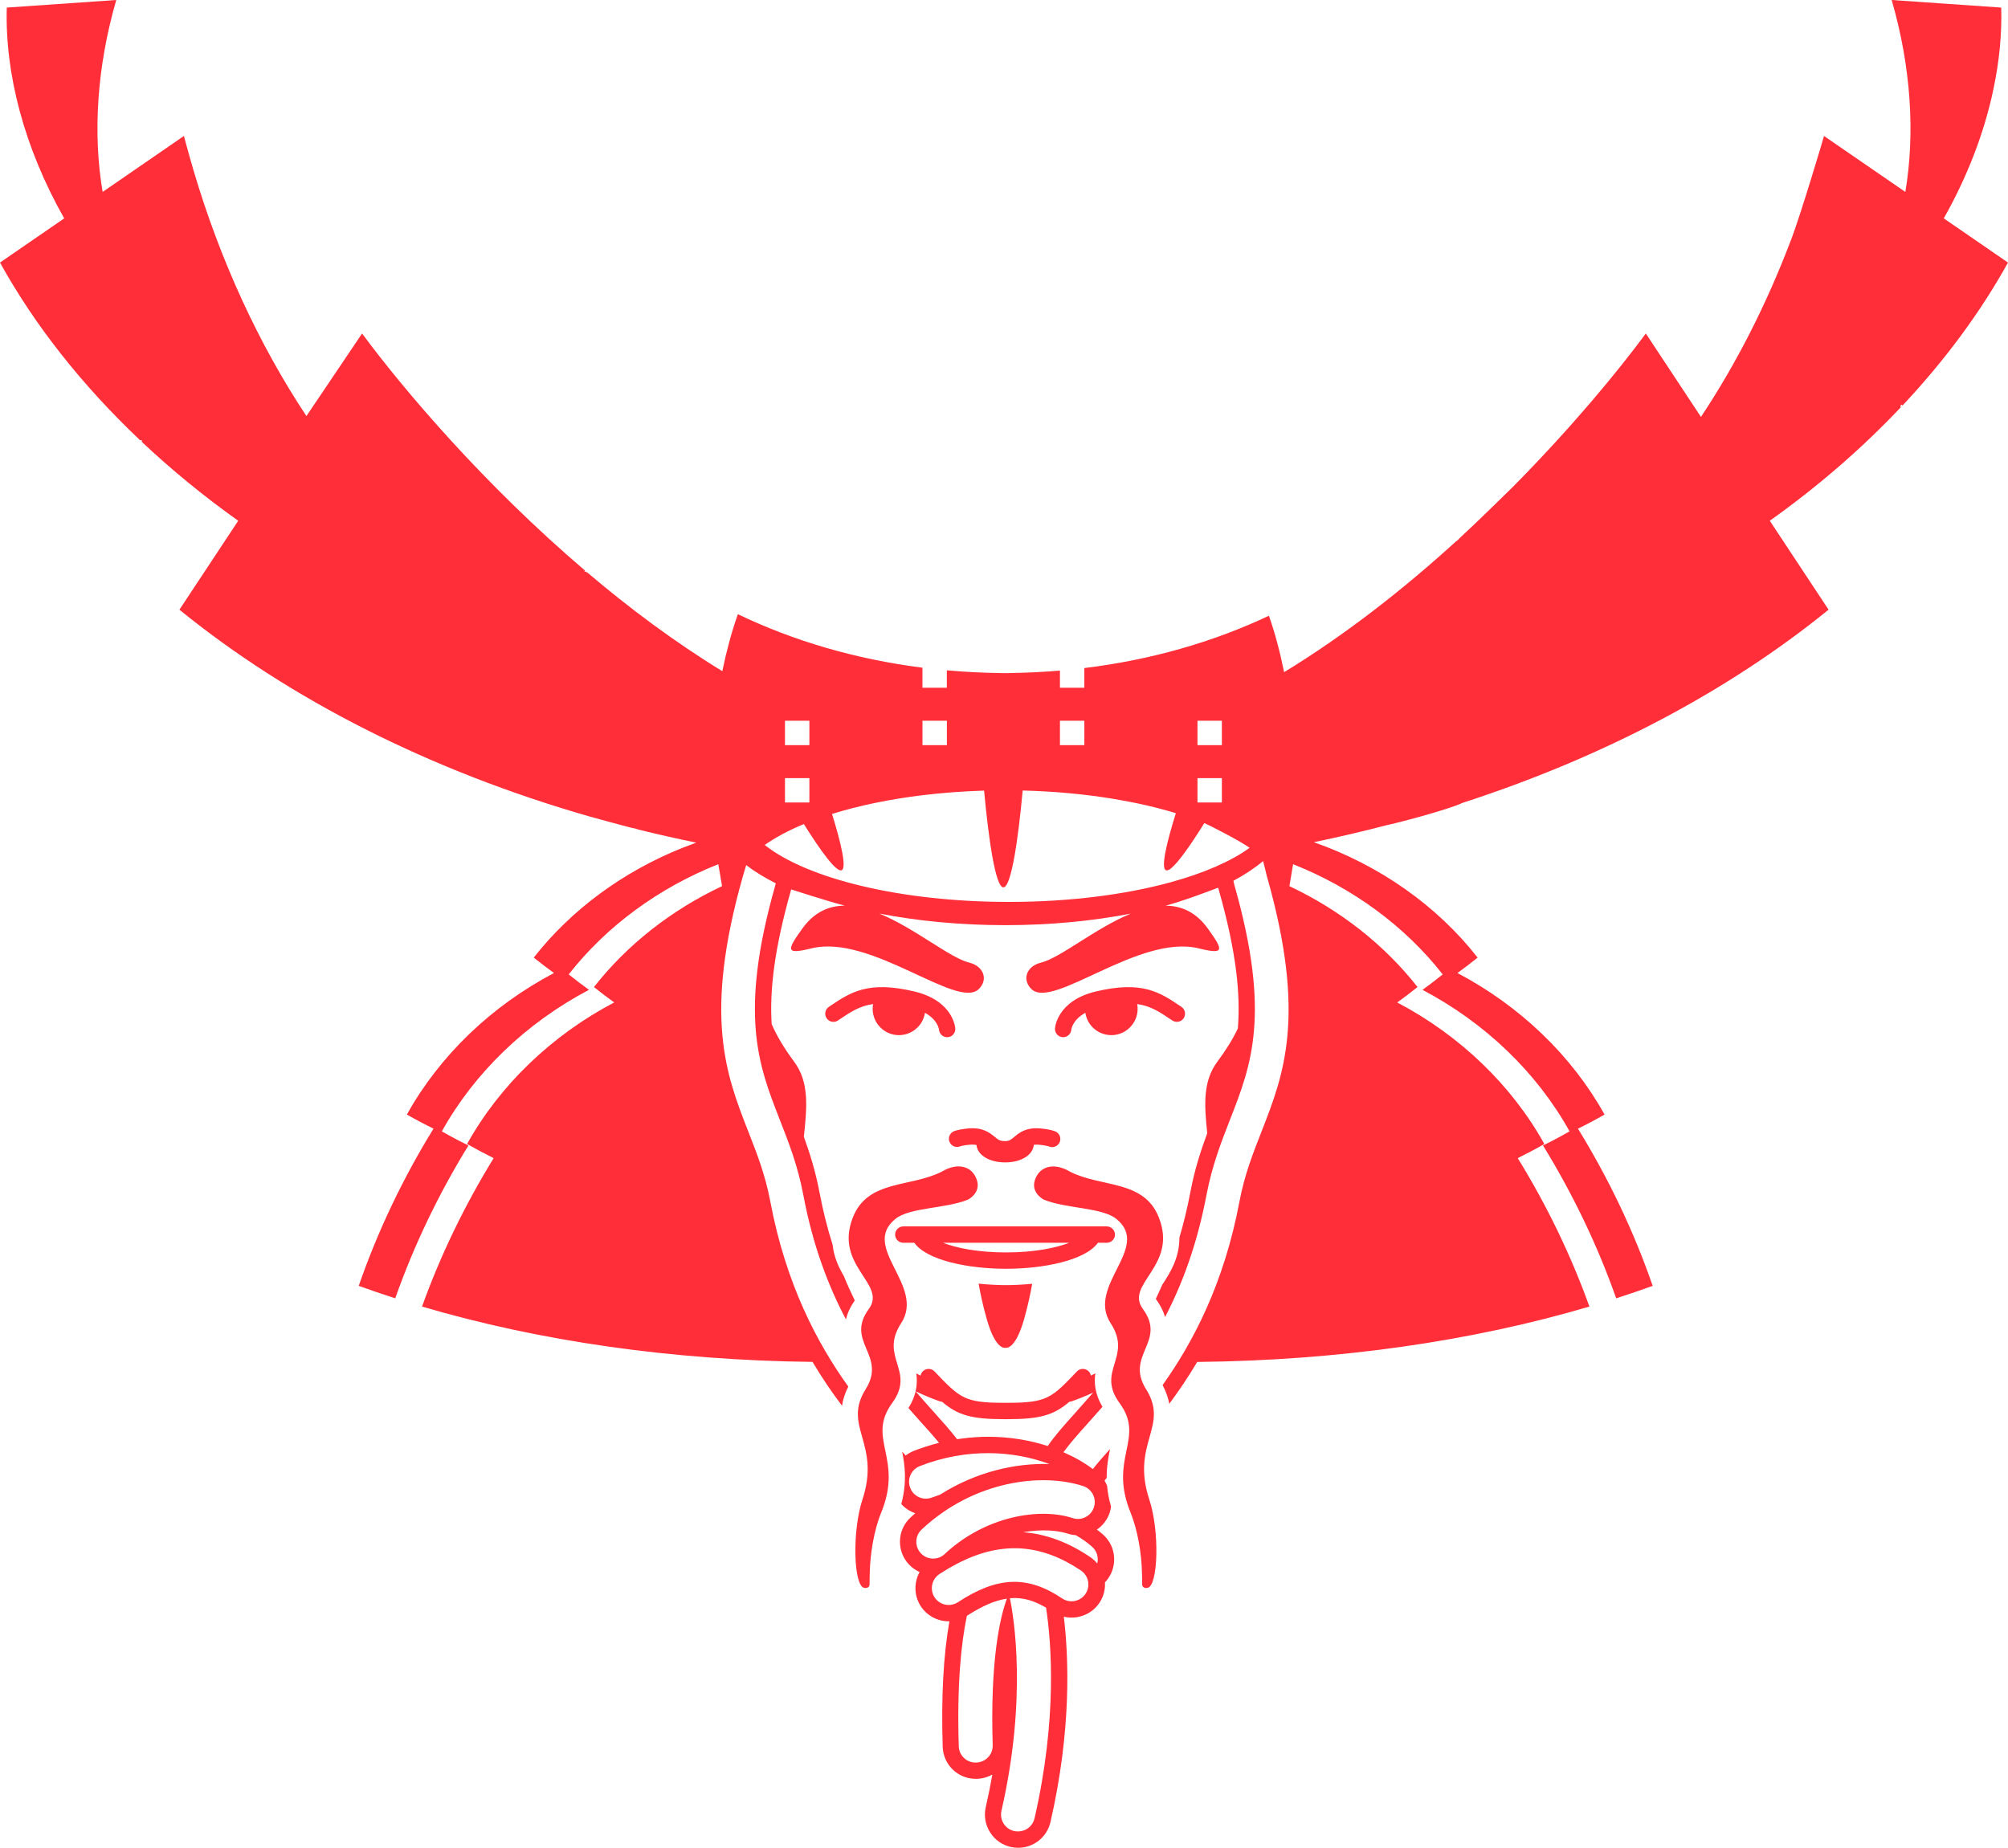 <svg version="1.1" id="图层_1" x="0px" y="0px" width="165.27px" height="152.096px" viewBox="0 0 165.27 152.096" enable-background="new 0 0 165.27 152.096" xml:space="preserve" xmlns="http://www.w3.org/2000/svg" xmlns:xlink="http://www.w3.org/1999/xlink" xmlns:xml="http://www.w3.org/XML/1998/namespace">
  <path fill="#FF2E38" d="M85.645,92.886c0.512,0.049,0.914,0.125,1.197,0.237c0.346,0.136,0.52,0.527,0.385,0.871
	c-0.137,0.348-0.525,0.52-0.873,0.383c-0.059-0.023-0.291-0.099-0.828-0.15c-0.176-0.014-0.314-0.013-0.436,0.004
	c-0.074,0.845-1.041,1.45-2.359,1.45c-1.313,0-2.275-0.596-2.363-1.435c-0.146-0.032-0.322-0.042-0.559-0.02
	c-0.496,0.042-0.729,0.116-0.807,0.144c-0.355,0.125-0.738-0.058-0.863-0.407c-0.125-0.349,0.059-0.733,0.406-0.86
	c0.279-0.1,0.664-0.17,1.141-0.217c1.203-0.109,1.766,0.352,2.176,0.683c0.275,0.228,0.428,0.355,0.803,0.355
	c0.014,0,0.027,0,0.043,0c0.334,0.016,0.465-0.09,0.754-0.327C83.875,93.25,84.441,92.777,85.645,92.886z M74.17,108.917
	c2.01-3.093-3.361-6.224-0.488-8.573c1.178-0.968,4.098-0.841,5.977-1.593c0,0,1.1-0.539,0.742-1.622
	c-0.387-1.184-1.621-1.452-2.885-0.688c-2.596,1.318-6.068,0.649-7.309,3.741c-1.609,4.03,2.832,5.481,1.303,7.563
	c-1.979,2.699,1.504,3.791-0.26,6.603c-1.934,3.084,1.268,4.443-0.266,9.085c-0.857,2.589-0.734,7.106,0.143,7.27
	c0,0,0.461,0.103,0.443-0.332c-0.008-0.229,0.018-0.901,0.018-0.901c0.025-1.551,0.354-3.542,0.93-4.938
	c1.863-4.527-1.236-6.1,0.912-9.043C75.391,112.806,72.334,111.729,74.17,108.917z M96.488,83.996
	c0.309,0.208,0.727,0.129,0.934-0.181c0.205-0.31,0.127-0.727-0.184-0.935l-0.092-0.063c-1.682-1.135-3.137-2.114-6.955-1.205
	c-3.178,0.761-3.355,2.952-3.359,3.046c-0.023,0.371,0.258,0.692,0.625,0.715c0.016,0.002,0.033,0.002,0.047,0.002
	c0.352,0,0.646-0.275,0.672-0.631c0-0.009,0.092-0.791,1.156-1.379c0.164,1.123,1.182,1.933,2.334,1.833
	c1.184-0.108,2.066-1.161,1.959-2.352c-0.004-0.067-0.016-0.134-0.029-0.199c1.111,0.155,1.863,0.656,2.793,1.286L96.488,83.996z
	 M75.264,81.613c-3.814-0.911-5.268,0.069-6.951,1.202l-0.096,0.066c-0.309,0.207-0.387,0.626-0.18,0.935s0.631,0.388,0.938,0.18
	l0.092-0.063c0.934-0.631,1.682-1.133,2.795-1.286c-0.012,0.064-0.021,0.132-0.029,0.199c-0.107,1.191,0.775,2.243,1.961,2.352
	c1.152,0.1,2.168-0.712,2.336-1.833c1.039,0.576,1.148,1.331,1.158,1.392c0.027,0.35,0.318,0.618,0.666,0.618
	c0.016,0,0.029,0,0.047-0.002c0.371-0.022,0.648-0.344,0.625-0.715C78.621,84.564,78.445,82.373,75.264,81.613z M94.33,114.352
	c-1.762-2.812,1.719-3.903-0.262-6.604c-1.527-2.079,2.916-3.531,1.301-7.561c-1.234-3.093-4.709-2.422-7.299-3.742
	c-1.271-0.76-2.502-0.498-2.891,0.688c-0.357,1.082,0.746,1.62,0.746,1.62c1.873,0.752,4.793,0.624,5.975,1.593
	c2.875,2.35-2.502,5.483-0.486,8.573c1.83,2.812-1.227,3.887,0.732,6.57c2.152,2.942-0.949,4.517,0.916,9.044
	c0.57,1.394,0.904,3.387,0.928,4.936c0,0,0.025,0.674,0.016,0.901c-0.016,0.435,0.443,0.333,0.443,0.333
	c0.879-0.163,1.004-4.68,0.146-7.27C93.061,118.791,96.262,117.433,94.33,114.352z M90.801,126.327
	c0.541,0.49,0.865,1.163,0.898,1.887c0.039,0.729-0.211,1.428-0.697,1.973c-0.02,0.02-0.039,0.042-0.059,0.06
	c0.037,0.591-0.115,1.187-0.461,1.696c-0.398,0.6-1.018,1.002-1.707,1.145c-0.047,0.012-0.098,0.02-0.145,0.03
	c-0.041,0-0.074,0.009-0.113,0.012c-0.316,0.04-0.643,0.021-0.959-0.054c0.404,3.329,0.646,9.289-1.096,16.899
	c-0.289,1.249-1.383,2.121-2.664,2.121c-0.207,0-0.416-0.022-0.613-0.067c-0.709-0.165-1.316-0.595-1.701-1.213
	c-0.389-0.617-0.512-1.352-0.35-2.063c0.211-0.923,0.391-1.819,0.543-2.687c-0.387,0.218-0.82,0.342-1.273,0.356
	c-0.023,0-0.053,0-0.088,0c-1.482,0-2.68-1.163-2.727-2.647c-0.129-4.115,0.063-7.572,0.555-10.323c-0.006,0-0.014,0-0.016,0
	c-0.014,0-0.033,0.002-0.047,0.002c-0.893,0-1.758-0.434-2.289-1.23c-0.574-0.88-0.576-1.965-0.102-2.825
	c-0.318-0.144-0.621-0.351-0.881-0.626c-1.031-1.102-0.975-2.829,0.129-3.86c0.129-0.124,0.26-0.24,0.391-0.355
	c-0.436-0.146-0.834-0.406-1.148-0.755c0.488-1.814,0.291-3.214,0.072-4.319c0.098,0.109,0.191,0.22,0.287,0.326
	c0.197-0.151,0.42-0.28,0.66-0.378c0.699-0.274,1.396-0.493,2.094-0.668c-0.408-0.497-0.883-1.028-1.422-1.622
	c-0.35-0.39-0.719-0.8-1.1-1.24c0.305-0.488,0.486-0.946,0.59-1.374c0.529,0.618,1.041,1.189,1.512,1.715
	c0.693,0.771,1.352,1.508,1.902,2.222c0.078-0.014,0.156-0.021,0.24-0.033c0.051-0.01,0.109-0.014,0.166-0.022
	c0.709-0.095,1.432-0.145,2.148-0.145c1.686,0,3.359,0.26,4.908,0.761c0.59-0.866,1.379-1.747,2.309-2.78
	c0.443-0.498,0.922-1.035,1.426-1.616c-0.707,0.324-1.32,0.56-1.768,0.717c-0.064,0.021-0.123,0.033-0.186,0.036
	c-1.289,1.1-2.408,1.433-5.082,1.433c-0.053,0-0.264,0-0.318,0c-2.676,0-3.795-0.333-5.082-1.433
	c-0.063-0.003-0.125-0.016-0.186-0.036c-0.49-0.171-1.191-0.445-1.992-0.824c0.125-0.533,0.123-1.025,0.061-1.472
	c0.115,0.062,0.234,0.126,0.348,0.183c0.023-0.138,0.092-0.267,0.199-0.369c0.268-0.256,0.697-0.248,0.951,0.023
	c2.086,2.187,2.459,2.581,5.701,2.581c0.053,0,0.268,0,0.318,0c3.242,0,3.617-0.395,5.699-2.581
	c0.258-0.271,0.688-0.279,0.955-0.023c0.107,0.103,0.168,0.231,0.193,0.369c0.121-0.061,0.244-0.124,0.367-0.189
	c-0.107,0.779-0.039,1.696,0.588,2.755c-0.418,0.479-0.816,0.927-1.193,1.345c-0.82,0.912-1.502,1.681-2.016,2.393
	c0.916,0.398,1.732,0.867,2.42,1.385c0.373-0.483,0.871-1.047,1.414-1.652c-0.137,0.666-0.285,1.45-0.277,2.38
	c-0.063,0.078-0.121,0.152-0.178,0.223c0.084,0.137,0.156,0.278,0.211,0.425c0.047,0.526,0.146,1.094,0.326,1.71
	c-0.02,0.164-0.057,0.328-0.107,0.489c-0.195,0.592-0.572,1.077-1.059,1.407C90.467,126.039,90.637,126.183,90.801,126.327z
	 M76.717,123.262c0.219-0.084,0.432-0.159,0.652-0.23c2.982-1.896,6.244-2.614,9.008-2.52c-2.91-1.093-6.783-1.363-10.682,0.173
	c-0.713,0.284-1.059,1.088-0.775,1.798C75.197,123.195,76,123.542,76.717,123.262z M76.807,128.293c0.336,0,0.68-0.123,0.947-0.375
	c3.33-3.119,7.82-3.852,10.533-2.958c0.727,0.239,1.51-0.159,1.748-0.885c0.24-0.728-0.154-1.511-0.881-1.751
	c-3.383-1.107-8.982-0.467-13.295,3.573c-0.559,0.52-0.592,1.399-0.066,1.959C76.063,128.147,76.439,128.293,76.807,128.293z
	 M82.871,131.592c-0.01,0-0.014,0.003-0.027,0.003c-0.063,0.01-0.127,0.023-0.195,0.036c-0.049,0.01-0.096,0.015-0.143,0.024
	c-0.082,0.02-0.16,0.042-0.238,0.063c-0.045,0.012-0.09,0.021-0.129,0.033c-0.094,0.025-0.186,0.058-0.281,0.092
	c-0.033,0.012-0.068,0.021-0.105,0.033c-0.102,0.038-0.215,0.082-0.324,0.129c-0.023,0.007-0.047,0.016-0.068,0.027
	c-0.121,0.052-0.25,0.109-0.377,0.172c-0.012,0.005-0.02,0.008-0.033,0.016c-0.428,0.208-0.883,0.468-1.371,0.786l-0.002,0.002
	c-0.475,2.281-0.822,5.693-0.666,10.728c0.021,0.754,0.635,1.346,1.383,1.346c0.014,0,0.027,0,0.047,0
	c0.004-0.002,0.014-0.002,0.021-0.003c0.768-0.025,1.367-0.663,1.342-1.428C81.488,136.624,82.313,133.127,82.871,131.592z
	 M86.098,132.333c-0.008-0.005-0.02-0.01-0.029-0.015v-0.002c-0.055-0.031-0.117-0.063-0.172-0.096
	c-0.057-0.029-0.107-0.063-0.166-0.09c-0.064-0.032-0.135-0.063-0.201-0.097c-0.049-0.024-0.102-0.051-0.154-0.075
	c-0.076-0.029-0.146-0.059-0.219-0.09c-0.049-0.016-0.09-0.037-0.139-0.056c-0.08-0.027-0.164-0.053-0.244-0.079
	c-0.039-0.012-0.08-0.025-0.115-0.035c-0.092-0.026-0.184-0.048-0.279-0.066c-0.029-0.006-0.057-0.014-0.084-0.019
	c-0.104-0.02-0.211-0.034-0.313-0.043c-0.02-0.006-0.043-0.01-0.061-0.012c-0.113-0.01-0.225-0.017-0.338-0.018
	c-0.016,0-0.031-0.001-0.047-0.001c-0.115,0-0.236,0.003-0.359,0.013c-0.01,0.001-0.021,0-0.037,0.001
	c-0.01,0.004-0.014,0.004-0.021,0.004c0.328,1.594,1.43,8.224-0.697,17.5c-0.166,0.746,0.295,1.488,1.041,1.661
	c0.1,0.024,0.207,0.034,0.307,0.034c0.084,0,0.166-0.008,0.246-0.021c0.539-0.084,1.002-0.489,1.131-1.058
	C87.027,141.467,86.543,135.265,86.098,132.333z M88.967,129.272c-3.258-2.186-6.451-2.414-9.941-0.689
	c-0.115,0.06-0.238,0.122-0.357,0.187c-0.164,0.087-0.332,0.178-0.5,0.272c-0.063,0.038-0.133,0.078-0.199,0.12
	c-0.213,0.129-0.432,0.261-0.65,0.403c-0.637,0.421-0.814,1.279-0.398,1.921c0.266,0.402,0.707,0.625,1.162,0.625
	c0.256,0,0.523-0.073,0.758-0.227c3.248-2.135,5.732-2.225,8.578-0.313c0.633,0.428,1.496,0.259,1.924-0.377
	C89.771,130.559,89.6,129.699,88.967,129.272z M89.896,127.328c-0.371-0.339-0.834-0.664-1.359-0.966
	c-0.225-0.015-0.449-0.053-0.672-0.127c-0.836-0.273-2.158-0.376-3.656-0.112c1.859,0.136,3.691,0.813,5.502,2.029
	c0.23,0.156,0.43,0.339,0.6,0.542C90.43,128.214,90.295,127.684,89.896,127.328z M82.799,104.437c-3.043,0-6.502-0.674-7.547-2.141
	h-0.9c-0.373,0-0.678-0.3-0.678-0.672c0-0.374,0.305-0.675,0.678-0.675h16.74c0.371,0,0.676,0.301,0.676,0.675
	c0,0.372-0.305,0.672-0.676,0.672h-0.725C89.313,103.763,85.854,104.437,82.799,104.437z M88.008,102.296h-10.4
	c1.102,0.425,2.863,0.795,5.193,0.795C85.139,103.091,86.902,102.721,88.008,102.296z M81.211,108.563
	c0.744,2.637,1.541,2.376,1.541,2.376s0.801,0.26,1.543-2.376c0.303-1.08,0.514-2.065,0.66-2.89
	c-0.996,0.096-1.799,0.111-2.154,0.111c-0.363,0-1.215-0.016-2.256-0.121C80.693,106.49,80.902,107.479,81.211,108.563z
	 M156.506,33.317l-0.092,0.069c0.006,0.135,0.02,0.135,0.037,0.122l0.102-0.101c0.002,0,0.004,0.001,0.004,0.001
	c-3.174,3.375-6.822,6.561-10.893,9.457l4.838,7.32c-8.23,6.691-18.504,12.136-30.135,15.904c-1.195,0.572-5.664,1.734-6.158,1.815
	c-1.99,0.521-4.014,0.994-6.072,1.42c5.393,1.892,10.137,5.221,13.482,9.5c-0.531,0.43-1.088,0.854-1.662,1.269
	c5.154,2.714,9.418,6.81,12.107,11.65c-0.703,0.404-1.432,0.793-2.188,1.161c2.527,4.115,4.602,8.455,6.15,12.941
	c-0.986,0.355-1.984,0.695-3.004,1.024c-1.535-4.358-3.563-8.576-6.023-12.581c0.754-0.369,1.484-0.759,2.186-1.162
	c-2.689-4.841-6.949-8.936-12.105-11.648c0.574-0.414,1.127-0.84,1.664-1.27c-3.107-3.97-7.406-7.126-12.314-9.072l-0.305,1.806
	c4.17,1.965,7.813,4.82,10.547,8.305c-0.539,0.431-1.094,0.854-1.67,1.27c5.16,2.712,9.42,6.808,12.107,11.65
	c-0.703,0.403-1.434,0.79-2.189,1.164c2.396,3.891,4.379,7.987,5.898,12.218c-9.643,2.843-20.592,4.438-32.281,4.557
	c-0.754,1.275-1.535,2.419-2.299,3.445c-0.09-0.484-0.258-0.995-0.549-1.538c2.498-3.517,5.053-8.345,6.328-15.122
	c0.412-2.177,1.092-3.908,1.811-5.742c1.828-4.668,3.719-9.494,0.453-20.992l-0.318-1.281c-0.684,0.575-1.502,1.119-2.445,1.624
	l0.068,0.306l0.018,0.072c3.021,10.626,1.377,14.821-0.357,19.26c-0.734,1.872-1.488,3.807-1.949,6.239
	c-0.771,4.058-1.998,7.337-3.406,10.034c-0.133-0.46-0.365-0.946-0.74-1.464c-0.01-0.013-0.012-0.02-0.025-0.032
	c0.18-0.366,0.352-0.751,0.525-1.141c0.004-0.01,0.01-0.017,0.012-0.025c0.605-0.92,1.42-2.181,1.408-3.877
	c0.344-1.168,0.65-2.41,0.902-3.743c0.348-1.848,0.85-3.4,1.389-4.847c-0.242-2.33-0.377-4.278,0.848-5.914
	c0.723-0.967,1.27-1.863,1.67-2.711c0.23-2.781-0.113-6.288-1.57-11.412l-0.037-0.143l-0.016-0.032
	c0.064-0.028-2.658,1.036-4.324,1.481c1.297,0.004,2.506,0.522,3.49,1.897c1.307,1.816,1.367,2.138-0.779,1.613
	c-4.873-1.188-11.967,5.054-13.736,3.365c-0.83-0.788-0.416-1.9,0.773-2.19c1.586-0.387,4.475-2.833,7.383-4.031
	c-3.125,0.605-6.629,0.948-10.332,0.948c-3.713,0-7.227-0.345-10.357-0.954c2.91,1.195,5.805,3.647,7.393,4.036
	c1.189,0.289,1.604,1.402,0.775,2.191c-1.773,1.687-8.863-4.555-13.738-3.366c-2.145,0.525-2.084,0.203-0.779-1.612
	c0.986-1.378,2.199-1.896,3.502-1.899c-1.678-0.447-4.412-1.34-4.412-1.34l-0.006,0.034c-1.396,4.901-1.77,8.323-1.598,11.048
	c0.406,0.954,1.006,1.964,1.83,3.074c1.279,1.703,1.078,3.744,0.82,6.206c0.494,1.366,0.955,2.831,1.283,4.555
	c0.293,1.558,0.66,2.998,1.084,4.336c0.107,1.022,0.506,1.866,0.918,2.563c0.289,0.71,0.594,1.381,0.906,2.021
	c-0.387,0.551-0.611,1.07-0.727,1.557c-1.447-2.735-2.725-6.072-3.506-10.23c-0.457-2.431-1.217-4.364-1.953-6.238
	c-1.734-4.44-3.375-8.634-0.357-19.261l0.039-0.165c-0.922-0.467-1.742-0.969-2.432-1.498l-0.281,0.942
	c-3.26,11.5-1.371,16.322,0.455,20.993c0.719,1.832,1.395,3.563,1.807,5.742c1.293,6.86,3.895,11.72,6.422,15.247
	c-0.285,0.559-0.445,1.084-0.516,1.577c-0.809-1.069-1.629-2.264-2.428-3.61c-11.637-0.131-22.537-1.724-32.141-4.555
	c1.52-4.229,3.504-8.325,5.895-12.218c-0.752-0.374-1.48-0.762-2.188-1.164c2.695-4.842,6.955-8.938,12.111-11.651
	c-0.578-0.412-1.129-0.836-1.666-1.267c2.727-3.484,6.371-6.342,10.543-8.306l-0.309-1.805c-4.906,1.945-9.207,5.101-12.314,9.071
	c0.533,0.43,1.092,0.854,1.67,1.269c-5.16,2.715-9.42,6.809-12.111,11.65c0.703,0.403,1.434,0.792,2.189,1.162
	c-2.463,4.005-4.488,8.223-6.025,12.579c-1.02-0.327-2.02-0.667-3.004-1.024c1.551-4.485,3.619-8.825,6.154-12.94
	c-0.758-0.37-1.486-0.756-2.191-1.162c2.691-4.841,6.953-8.936,12.109-11.649c-0.578-0.415-1.131-0.838-1.668-1.269
	c3.088-3.941,7.35-7.073,12.215-9.023c0,0,0.803-0.31,1.16-0.438c-1.625-0.334-3.23-0.697-4.814-1.091v-0.005
	c0,0-0.418-0.137-0.371-0.09c-1.119-0.282-3.588-0.965-3.588-0.965c-13.135-3.77-24.684-9.644-33.766-17.024l4.84-7.32
	c-2.873-2.045-5.533-4.233-7.969-6.527l0.07-0.026c0.021-0.012,0.025-0.025-0.105-0.095l-0.059,0.031
	C6.748,31.712,2.84,26.751,0,21.613l5.283-3.637C1.992,12.16,0.396,6.053,0.559,0.624L9.568,0c-1.6,5.541-1.932,11.008-1.121,15.799
	l6.691-4.608c0.217,0.845,0.768,2.759,0.768,2.759c2.232,7.567,5.428,14.429,9.314,20.297l4.58-6.796
	c3.398,4.596,10.006,12.401,18.352,19.515c-0.059,0.075-0.057,0.087-0.035,0.088l0.141,0.002c0,0.001,0,0.002,0.002,0.003
	c0.023,0.041,0.037,0.086,0.068,0.121l-0.012-0.077c3.449,2.931,7.195,5.732,11.135,8.143c0.334-1.629,0.744-3.155,1.24-4.573
	c0.01-0.041,0.023-0.078,0.043-0.117c4.576,2.201,9.697,3.706,15.188,4.404v1.652h2.008v-1.436c1.467,0.131,2.953,0.209,4.461,0.226
	v0.005c0.109,0,0.225-0.002,0.332-0.002c0.109,0,0.223,0.002,0.338,0.002V55.4c1.408-0.016,2.803-0.085,4.178-0.201v1.411h2.008
	v-1.62c5.486-0.669,10.605-2.14,15.195-4.307c0.5,1.439,0.912,2.988,1.248,4.645c5.123-3.123,9.922-6.917,14.174-10.788
	c-0.006,0.057,0.266-0.239,0.266-0.239c1.42-1.301,4.359-4.196,4.359-4.196c4.842-4.887,8.656-9.52,10.973-12.654l4.537,6.866
	c2.9-4.365,5.41-9.28,7.432-14.625l0.07-0.181c0.734-1.961,2.52-7.914,2.625-8.319l6.695,4.607
	c0.807-4.791,0.479-10.257-1.125-15.799l9.016,0.624c0.064,2.171-0.158,4.453-0.654,6.781c-0.004-0.001-0.01,0-0.018,0.004
	c0.002,0.018,0.008,0.03,0.008,0.046c-0.744,3.474-2.1,7.05-4.063,10.521l5.285,3.637c-2.256,4.075-5.178,8.036-8.682,11.767
	L156.506,33.317z M98.559,61.335h2.008v-2.009h-2.008V61.335z M98.559,66.057h2.008v-2.009h-2.008V66.057z M87.24,61.335h2.008
	v-2.009H87.24V61.335z M75.924,61.335h2.01v-2.009h-2.01V61.335z M64.607,61.335h2.01v-2.009h-2.01V61.335z M64.607,66.057h2.01
	v-2.009h-2.01V66.057z M102.85,69.785c-0.625-0.471-3.203-1.818-3.73-2.031c-1.092,1.754-2.094,3.184-2.703,3.693
	c-0.002,0.013-0.201,0.162-0.205,0.138c-0.1,0.054-0.191,0.074-0.254,0.043c-0.418-0.192,0.041-2.197,0.822-4.694
	c-1-0.305-2.061-0.574-3.18-0.812l-0.58-0.114c-0.449-0.09-1.426-0.259-1.426-0.259c-2.322-0.381-4.826-0.615-7.422-0.679
	c-0.365,3.995-0.941,7.973-1.588,7.973s-1.219-3.973-1.588-7.966c-1.721,0.053-3.404,0.179-5.012,0.372l-0.02,0.002
	c-2.738,0.332-5.277,0.858-7.484,1.548c0.766,2.469,1.211,4.438,0.795,4.629c-0.422,0.198-1.688-1.519-3.113-3.797
	c-1.248,0.515-2.324,1.093-3.223,1.721c3.48,2.762,11.162,4.687,20.109,4.687c4.984,0,9.57-0.6,13.264-1.607
	c0.02-0.005,0.037-0.009,0.059-0.017C99.088,71.868,101.32,70.901,102.85,69.785z" class="color c1"/>
</svg>